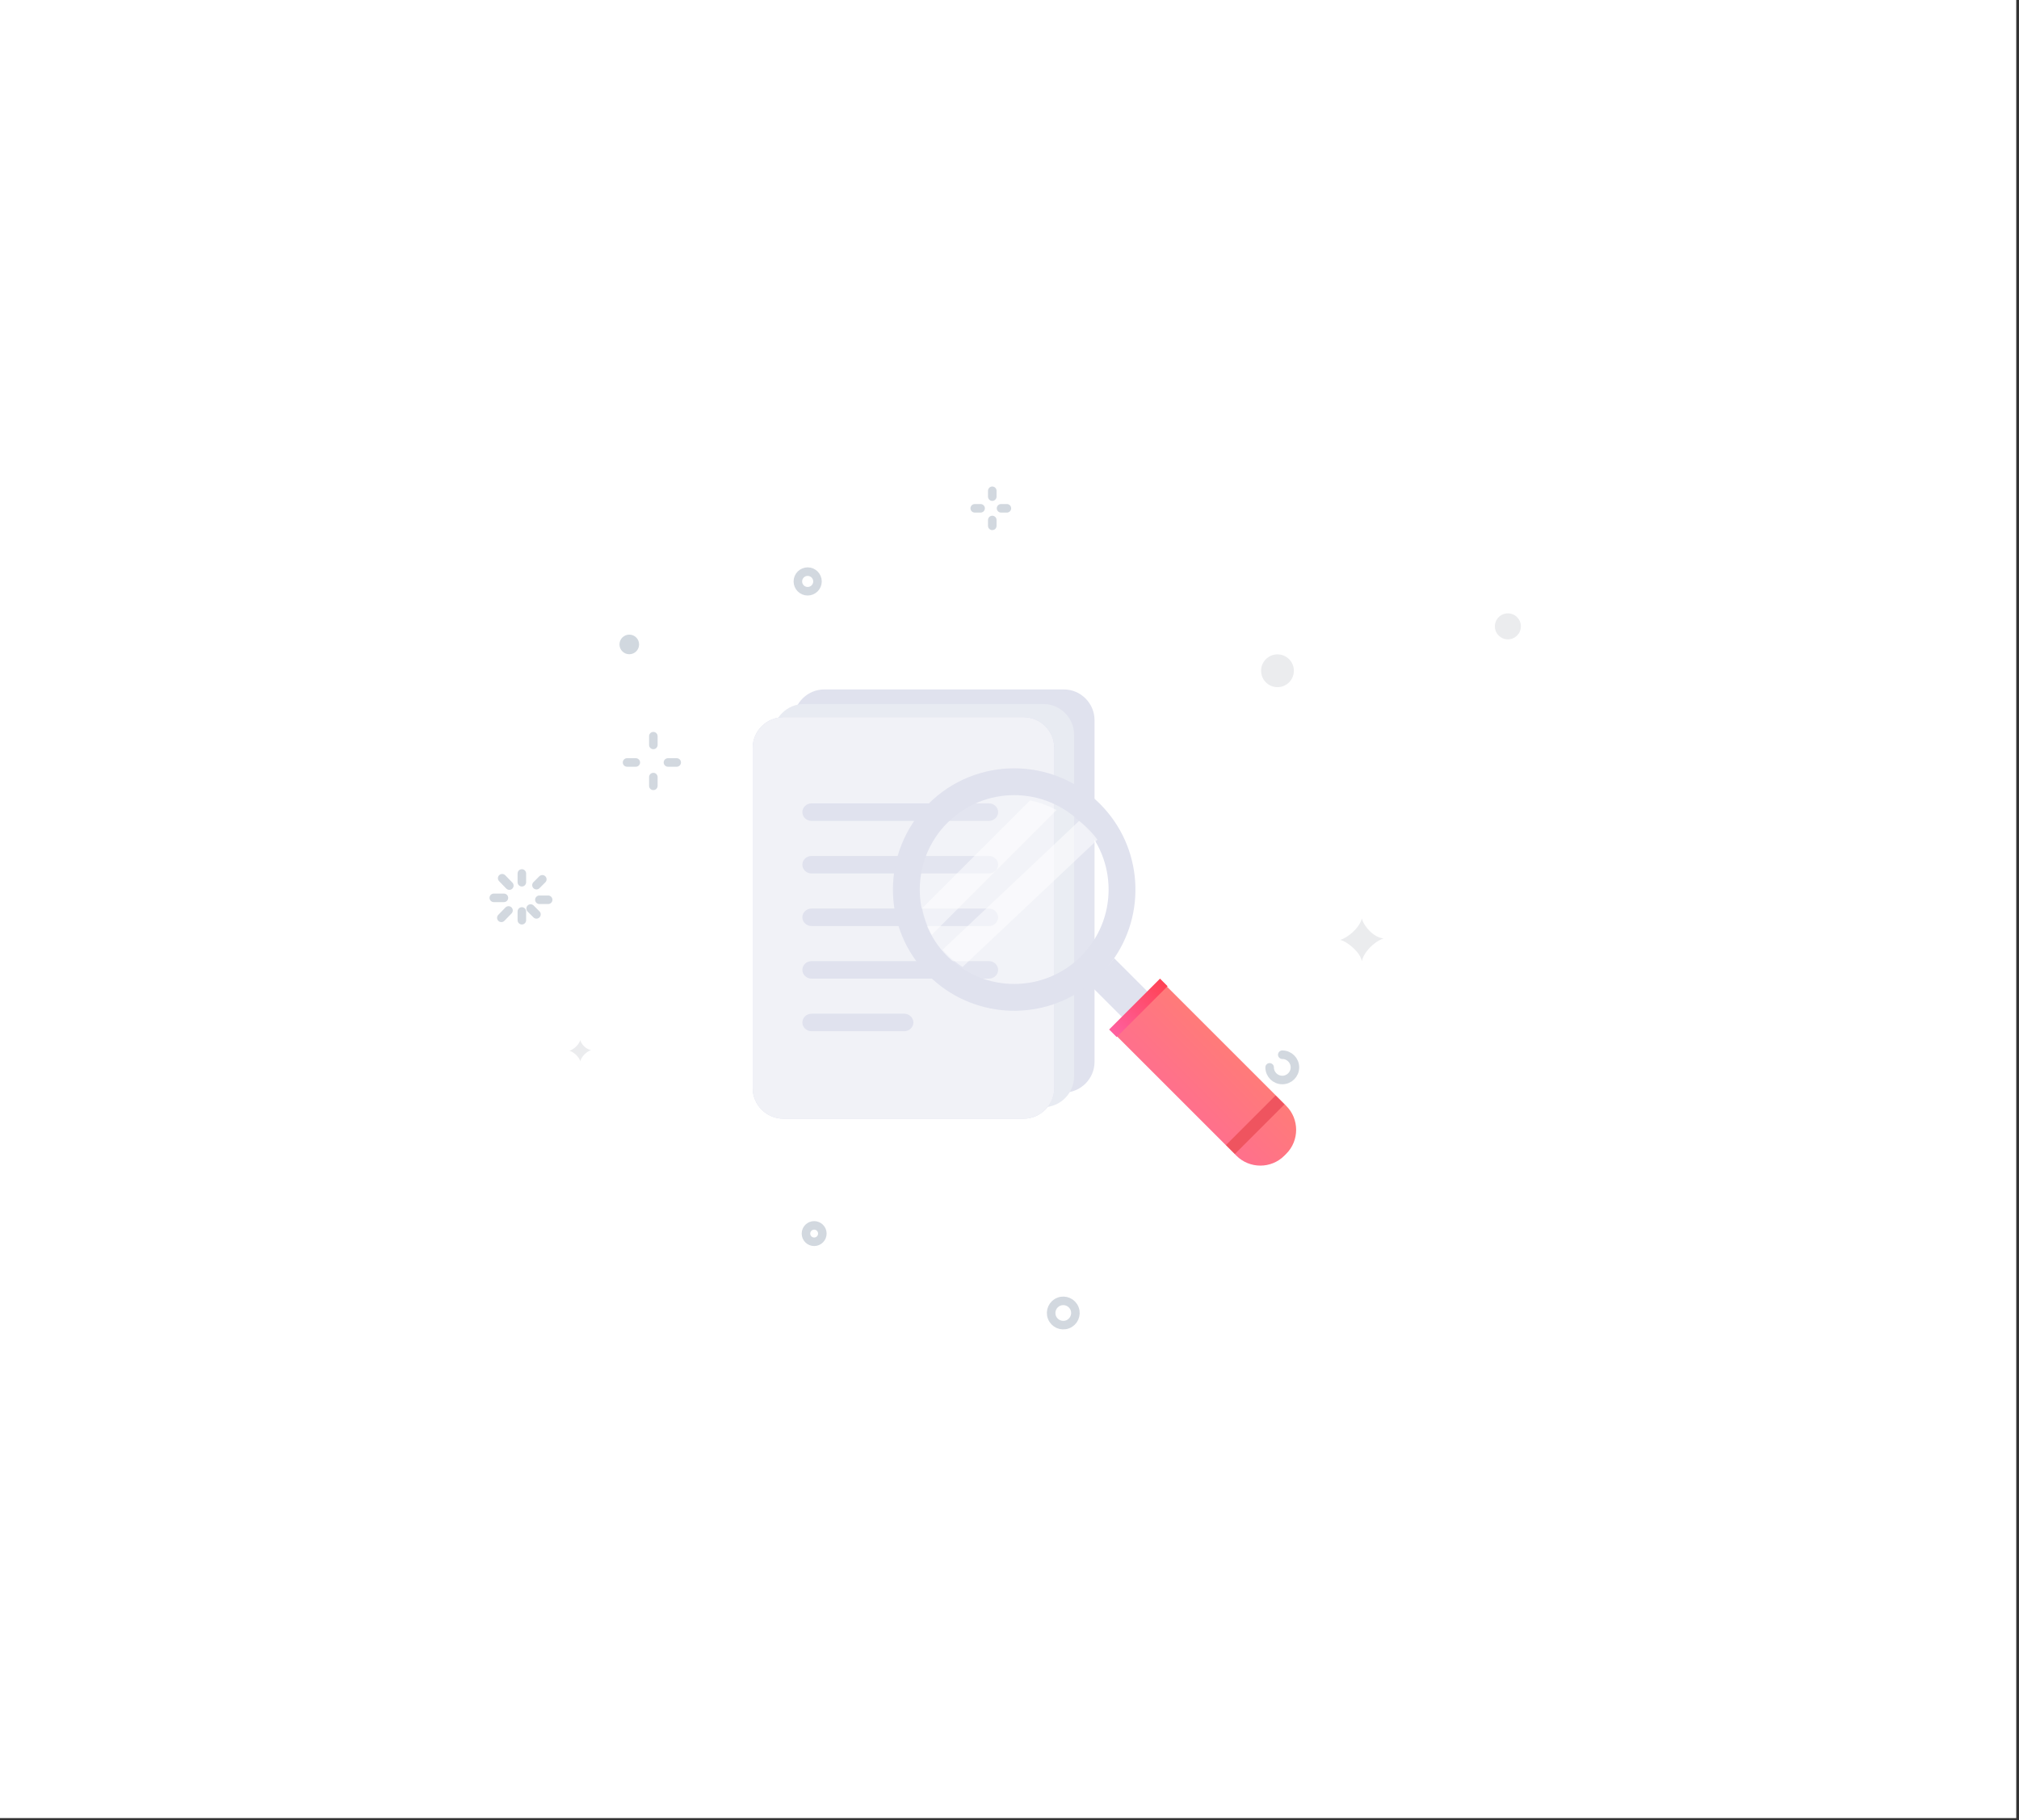 <svg width="691" height="623" viewBox="0 0 691 623" fill="none" xmlns="http://www.w3.org/2000/svg">
<rect x="0" y="0" width="691" height="623" fill="#333333" stroke="none"/>
<rect width="690.061" height="622.354" fill="white"/>
<path d="M178.605 299V302" stroke="#D2D8DF" stroke-width="2.921" stroke-linecap="round"/>
<path d="M171.867 300.625L174.319 303.149" stroke="#D2D8DF" stroke-width="2.921" stroke-linecap="round"/>
<path d="M169 307.343H172.466" stroke="#D2D8DF" stroke-width="2.921" stroke-linecap="round"/>
<path d="M171.586 314.18L174.037 311.656" stroke="#D2D8DF" stroke-width="2.921" stroke-linecap="round"/>
<path d="M178.605 315V312" stroke="#D2D8DF" stroke-width="2.921" stroke-linecap="round"/>
<path d="M183.605 313L181.605 311" stroke="#D2D8DF" stroke-width="2.921" stroke-linecap="round"/>
<path d="M187.605 308H184.605" stroke="#D2D8DF" stroke-width="2.921" stroke-linecap="round"/>
<path d="M185.605 301L183.605 303" stroke="#D2D8DF" stroke-width="2.921" stroke-linecap="round"/>
<path d="M339.605 168V170" stroke="#D2D8DF" stroke-width="2.921" stroke-linecap="round"/>
<path d="M333.605 174H335.605" stroke="#D2D8DF" stroke-width="2.921" stroke-linecap="round"/>
<path d="M339.605 180V178" stroke="#D2D8DF" stroke-width="2.921" stroke-linecap="round"/>
<path d="M344.605 174H342.605" stroke="#D2D8DF" stroke-width="2.921" stroke-linecap="round"/>
<path d="M223.605 252V255" stroke="#D2D8DF" stroke-width="2.921" stroke-linecap="round"/>
<path d="M214.605 261H217.605" stroke="#D2D8DF" stroke-width="2.921" stroke-linecap="round"/>
<path d="M223.605 269V266" stroke="#D2D8DF" stroke-width="2.921" stroke-linecap="round"/>
<path d="M231.605 261H228.605" stroke="#D2D8DF" stroke-width="2.921" stroke-linecap="round"/>
<path d="M438.859 361.039C441.249 361.039 443.187 362.978 443.187 365.368C443.187 367.759 441.249 369.697 438.859 369.697C436.469 369.697 434.531 367.759 434.531 365.368" stroke="#D2D8DF" stroke-width="2.921" stroke-linecap="round"/>
<path fill-rule="evenodd" clip-rule="evenodd" d="M458.666 321.763C461.236 320.962 465.175 317.819 466.087 314.438C466.914 317.427 470.38 320.962 473.508 321.229C469.987 322.476 466.621 326.179 466.087 329.088C465.723 326.123 461.068 322.196 458.666 321.763" fill="#EBECEE"/>
<path fill-rule="evenodd" clip-rule="evenodd" d="M194.877 359.705C196.162 359.305 198.131 357.734 198.587 356.043C199 357.537 200.733 359.305 202.297 359.439C200.537 360.061 198.854 361.913 198.587 363.368C198.405 361.885 196.077 359.921 194.877 359.705" fill="#EBECEE"/>
<path fill-rule="evenodd" clip-rule="evenodd" d="M218.729 220.597C218.729 222.452 217.227 223.954 215.374 223.954C213.519 223.954 212.018 222.452 212.018 220.597C212.018 218.743 213.519 217.24 215.374 217.24C217.227 217.24 218.729 218.743 218.729 220.597" fill="#D1D8DF"/>
<path fill-rule="evenodd" clip-rule="evenodd" d="M442.824 229.611C442.824 232.709 440.312 235.221 437.215 235.221C434.117 235.221 431.605 232.709 431.605 229.611C431.605 226.512 434.117 224 437.215 224C440.312 224 442.824 226.512 442.824 229.611" fill="#EBECEE"/>
<path fill-rule="evenodd" clip-rule="evenodd" d="M520.519 214.41C520.519 216.868 518.527 218.86 516.07 218.86C513.613 218.86 511.621 216.868 511.621 214.41C511.621 211.951 513.613 209.959 516.07 209.959C518.527 209.959 520.519 211.951 520.519 214.41" fill="#EBECEE"/>
<path fill-rule="evenodd" clip-rule="evenodd" d="M281.449 422.268C281.449 423.817 280.193 425.073 278.644 425.073C277.095 425.073 275.84 423.817 275.84 422.268C275.84 420.718 277.095 419.462 278.644 419.462C280.193 419.462 281.449 420.718 281.449 422.268Z" stroke="#D2D8DF" stroke-width="2.921" stroke-linecap="round"/>
<path fill-rule="evenodd" clip-rule="evenodd" d="M279.78 199.032C279.78 200.886 278.278 202.388 276.424 202.388C274.571 202.388 273.068 200.886 273.068 199.032C273.068 197.178 274.571 195.675 276.424 195.675C278.278 195.675 279.78 197.178 279.78 199.032Z" stroke="#D2D8DF" stroke-width="2.921" stroke-linecap="round"/>
<path fill-rule="evenodd" clip-rule="evenodd" d="M365.383 453.336C363.239 454.152 360.839 453.075 360.023 450.93C359.207 448.785 360.283 446.384 362.429 445.569C364.572 444.753 366.972 445.829 367.788 447.974C368.605 450.119 367.527 452.52 365.383 453.336Z" stroke="#D2D8DF" stroke-width="2.921" stroke-linecap="round"/>
<path fill-rule="evenodd" clip-rule="evenodd" d="M364.105 374H282.1C276.328 374 271.604 369.261 271.604 363.47V246.527C271.604 240.736 276.328 236 282.1 236H364.105C369.879 236 374.604 240.736 374.604 246.527V363.47C374.604 369.261 369.879 374 364.105 374" fill="#E0E2EE"/>
<path fill-rule="evenodd" clip-rule="evenodd" d="M357.105 379H275.1C269.328 379 264.604 374.261 264.604 368.47V251.527C264.604 245.736 269.328 241 275.1 241H357.105C362.879 241 367.604 245.736 367.604 251.527V368.47C367.604 374.261 362.879 379 357.105 379" fill="#E8EBF2"/>
<path fill-rule="evenodd" clip-rule="evenodd" d="M350.296 382.947H268.122C262.338 382.947 257.604 378.228 257.604 372.461V256.002C257.604 250.235 262.338 245.519 268.122 245.519H350.296C356.082 245.519 360.816 250.235 360.816 256.002V372.461C360.816 378.228 356.082 382.947 350.296 382.947" fill="#D8DBEA"/>
<path fill-rule="evenodd" clip-rule="evenodd" d="M350.296 382.947H268.122C262.338 382.947 257.604 378.228 257.604 372.461V256.002C257.604 250.235 262.338 245.519 268.122 245.519H350.296C356.082 245.519 360.816 250.235 360.816 256.002V372.461C360.816 378.228 356.082 382.947 350.296 382.947" fill="#F1F2F7"/>
<path fill-rule="evenodd" clip-rule="evenodd" d="M338.451 281H277.756C276.022 281 274.604 279.65 274.604 278.001C274.604 276.35 276.022 275 277.756 275H338.451C340.185 275 341.604 276.35 341.604 278.001C341.604 279.65 340.185 281 338.451 281" fill="#E0E2EE"/>
<path fill-rule="evenodd" clip-rule="evenodd" d="M338.451 299H277.756C276.022 299 274.604 297.65 274.604 296.001C274.604 294.35 276.022 293 277.756 293H338.451C340.185 293 341.604 294.35 341.604 296.001C341.604 297.65 340.185 299 338.451 299" fill="#E0E2EE"/>
<path fill-rule="evenodd" clip-rule="evenodd" d="M338.451 317H277.756C276.022 317 274.604 315.65 274.604 314.001C274.604 312.352 276.022 311 277.756 311H338.451C340.185 311 341.604 312.352 341.604 314.001C341.604 315.65 340.185 317 338.451 317" fill="#E0E2EE"/>
<path fill-rule="evenodd" clip-rule="evenodd" d="M338.451 335H277.756C276.022 335 274.604 333.65 274.604 332.001C274.604 330.35 276.022 329 277.756 329H338.451C340.185 329 341.604 330.35 341.604 332.001C341.604 333.65 340.185 335 338.451 335" fill="#E0E2EE"/>
<path fill-rule="evenodd" clip-rule="evenodd" d="M309.438 353H277.769C276.028 353 274.604 351.65 274.604 350.001C274.604 348.35 276.028 347 277.769 347H309.438C311.179 347 312.604 348.35 312.604 350.001C312.604 351.65 311.179 353 309.438 353" fill="#E0E2EE"/>
<path fill-rule="evenodd" clip-rule="evenodd" d="M373.358 329.737C361.222 341.871 342.433 343.24 328.792 333.872C327.049 332.653 325.389 331.284 323.842 329.737C323.045 328.943 322.295 328.124 321.587 327.261C320.172 325.538 318.933 323.701 317.917 321.803C316.128 318.597 314.912 315.195 314.248 311.679C312.105 300.651 315.309 288.781 323.842 280.252C332.396 271.697 344.268 268.514 355.297 270.636C358.812 271.321 362.217 272.537 365.423 274.305C367.324 275.343 369.136 276.583 370.862 277.997C371.722 278.702 372.542 279.455 373.336 280.252C374.885 281.799 376.275 283.455 377.471 285.201C386.844 298.837 385.472 317.625 373.358 329.737" fill="white" fill-opacity="0.1"/>
<path fill-rule="evenodd" clip-rule="evenodd" d="M369.962 327.347C357.336 339.976 336.873 339.973 324.244 327.347C311.632 314.734 311.632 294.27 324.261 281.643C336.873 269.03 357.336 269.03 369.948 281.643C382.575 294.27 382.575 314.734 369.962 327.347M376.442 275.156C360.235 258.948 333.972 258.948 317.764 275.156C301.559 291.361 301.545 317.64 317.75 333.848C332.501 348.594 355.621 349.924 371.882 337.816C373.47 336.632 375 335.305 376.459 333.848C377.916 332.389 379.243 330.859 380.425 329.271C392.532 313.007 391.191 289.904 376.442 275.156" fill="#E0E2EE"/>
<path fill-rule="evenodd" clip-rule="evenodd" d="M440.226 394.942L439.545 395.622C435.044 400.126 427.672 400.126 423.168 395.622L381.604 354.057L398.661 337L440.226 378.565C444.729 383.069 444.729 390.438 440.226 394.942" fill="url(#paint0_linear_4_30838)"/>
<path fill-rule="evenodd" clip-rule="evenodd" d="M381.321 328L393.604 340.283L384.884 349L372.604 336.717C374.224 335.509 375.783 334.154 377.274 332.668C378.76 331.182 380.115 329.621 381.321 328" fill="#E0E2EE"/>
<path fill-rule="evenodd" clip-rule="evenodd" d="M439.604 378.054L422.655 395L419.604 391.946L436.55 375L439.604 378.054Z" fill="#EF545F"/>
<path fill-rule="evenodd" clip-rule="evenodd" d="M399.604 337.587L382.191 355L379.604 352.413L397.016 335L399.604 337.587Z" fill="url(#paint1_linear_4_30838)"/>
<path fill-rule="evenodd" clip-rule="evenodd" d="M361.604 277.299L318.9 320C317.292 317.118 316.198 314.059 315.604 310.898L352.501 274C355.66 274.618 358.721 275.709 361.604 277.299" fill="white" fill-opacity="0.5"/>
<path fill-rule="evenodd" clip-rule="evenodd" d="M375.604 287.448L329.436 331C327.783 329.912 326.209 328.687 324.742 327.302C323.987 326.59 323.272 325.859 322.604 325.087L369.333 281C370.151 281.633 370.928 282.307 371.681 283.02C373.149 284.404 374.469 285.886 375.604 287.448" fill="white" fill-opacity="0.5"/>
<defs>
<linearGradient id="paint0_linear_4_30838" x1="412.604" y1="306" x2="350.604" y2="368" gradientUnits="userSpaceOnUse">
<stop stop-color="#FF8960"/>
<stop offset="1" stop-color="#FF62A5"/>
</linearGradient>
<linearGradient id="paint1_linear_4_30838" x1="389.604" y1="325" x2="369.604" y2="345" gradientUnits="userSpaceOnUse">
<stop stop-color="#FF404E"/>
<stop offset="1" stop-color="#FF62A5"/>
</linearGradient>
</defs>
</svg>
